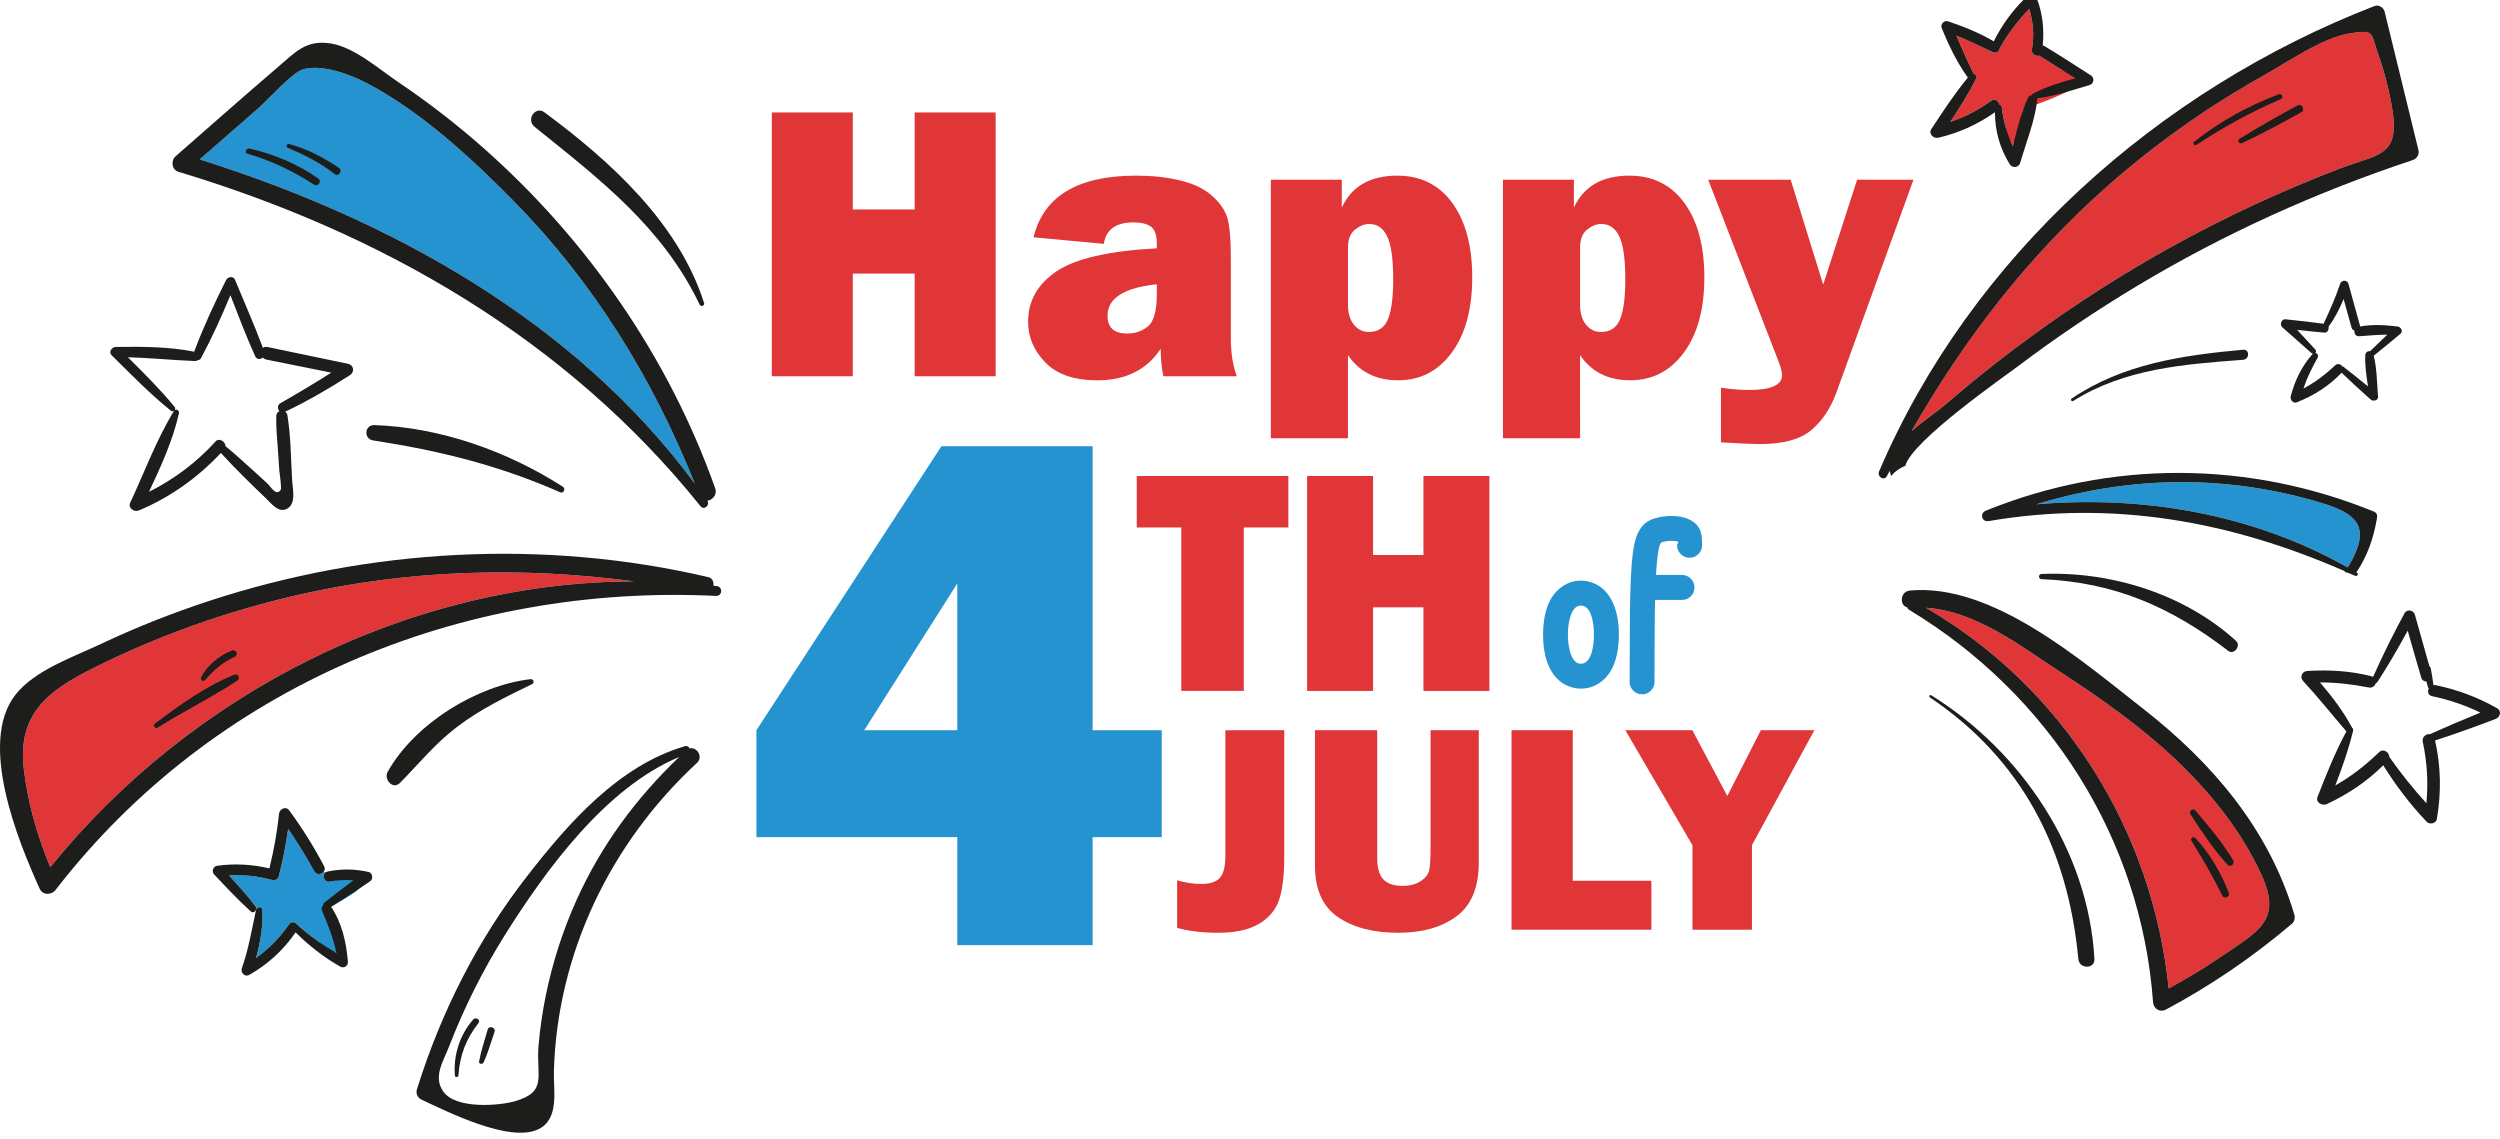 <?xml version="1.0" encoding="utf-8"?>
<!-- Generator: Adobe Illustrator 17.0.0, SVG Export Plug-In . SVG Version: 6.00 Build 0)  -->
<!DOCTYPE svg PUBLIC "-//W3C//DTD SVG 1.1//EN" "http://www.w3.org/Graphics/SVG/1.1/DTD/svg11.dtd">
<svg version="1.1" id="Layer_1" xmlns="http://www.w3.org/2000/svg" xmlns:xlink="http://www.w3.org/1999/xlink" x="0px" y="0px"
	 width="180px" height="81.984px" viewBox="10 59.008 180 81.984" enable-background="new 10 59.008 180 81.984"
	 xml:space="preserve">
<path fill="#2593CF" d="M46.942,73.442c-3.023-3.074-6.631-6.391-10.492-8.428c-1.214-0.637-3.266-1.416-4.644-1.01
	c-0.767,0.224-2.511,2.186-3.119,2.721c-1.437,1.259-2.873,2.51-4.309,3.761C38.111,74.81,51.362,82.104,60.03,93.835
	C56.982,86.228,52.726,79.309,46.942,73.442z"/>
<g>
	<path fill="#2593CF" d="M35.454,122.388c-0.706,0.519-1.406,1.055-2.091,1.599c-0.065,0.049-0.085,0.116-0.091,0.184
		c-0.1,0.099-0.149,0.249-0.091,0.391c0.432,1.044,0.826,1.985,1.034,3.057c-0.989-0.574-1.91-1.227-2.769-1.998
		c-0.015-0.009-0.022-0.009-0.029-0.018c-0.122-0.201-0.436-0.302-0.609-0.04c-0.664,0.959-1.452,1.755-2.376,2.419
		c0.317-1.131,0.516-2.31,0.453-3.478c-0.017-0.277-0.406-0.192-0.454,0.026l-0.008-0.001c0.037-0.081,0.038-0.188-0.025-0.27
		c-0.59-0.78-1.254-1.505-1.909-2.23c1.037-0.05,2.04,0.043,3.074,0.33c0.187,0.053,0.445-0.019,0.5-0.229
		c0.303-1.14,0.514-2.287,0.688-3.445c0.666,0.985,1.3,1.991,1.87,3.038c0.154,0.287,0.501,0.253,0.668,0.075h0.191
		c-0.32,0.182-0.166,0.76,0.261,0.686C34.307,122.368,34.883,122.344,35.454,122.388z"/>
	<path fill="#2593CF" d="M34.806,122.059c-0.867,0.447-1.696,0.975-2.536,1.47c-0.358,0.211-0.489,0.578-0.336,0.969
		c0.399,1.018,0.889,2.002,1.377,2.979c0.24,0.48,1.068,0.246,0.921-0.307c-0.237-0.889-0.492-1.777-0.782-2.652
		c0.718-0.412,1.438-0.823,2.128-1.279C36.257,122.791,35.513,121.694,34.806,122.059z"/>
</g>
<path fill="#2593CF" d="M175.817,94.847c3.411,0.893,5.319,1.61,3.213,5.014c-6.815-3.846-14.698-5.204-22.428-4.541
	c3.762-1.145,7.654-1.717,11.638-1.58C170.788,93.825,173.345,94.199,175.817,94.847z"/>
<path fill="#2593CF" d="M93.645,119.281h-4.976v7.775h-9.745v-7.775H64.462v-7.697l13.322-20.449h10.885v20.449h4.976
	C93.645,111.584,93.645,119.281,93.645,119.281z M78.924,111.584v-10.567l-6.698,10.567H78.924z"/>
<g>
	<path fill="#2593CF" d="M123.826,108.589c-0.267,0-0.532-0.045-0.795-0.136c-0.763-0.268-1.313-0.868-1.648-1.804
		c-0.189-0.564-0.284-1.213-0.284-1.946c0-0.345,0.023-0.685,0.07-1.021c0.151-1.047,0.526-1.814,1.125-2.301
		c0.453-0.379,0.964-0.569,1.532-0.569c0.271,0,0.539,0.047,0.802,0.142c0.763,0.267,1.311,0.869,1.643,1.804
		c0.193,0.564,0.291,1.213,0.291,1.945c0,0.346-0.024,0.686-0.071,1.021c-0.151,1.048-0.526,1.814-1.125,2.302
		C124.913,108.401,124.399,108.589,123.826,108.589z M123.826,106.798c0.328,0,0.578-0.243,0.75-0.73
		c0.125-0.405,0.188-0.859,0.188-1.364c0-0.504-0.063-0.959-0.188-1.363c-0.172-0.487-0.422-0.731-0.75-0.731
		c-0.323,0-0.57,0.244-0.743,0.731c-0.129,0.404-0.194,0.859-0.194,1.363c0,0.505,0.065,0.959,0.194,1.364
		C123.256,106.555,123.503,106.798,123.826,106.798z"/>
	<path fill="#2593CF" d="M131.649,96.422c0.22,0.112,0.393,0.239,0.518,0.381s0.214,0.293,0.269,0.453
		c0.054,0.159,0.086,0.324,0.097,0.495c0.011,0.17,0.017,0.344,0.017,0.52c0,0.246-0.089,0.456-0.266,0.63
		c-0.177,0.175-0.388,0.262-0.634,0.262c-0.25,0-0.462-0.087-0.637-0.262c-0.175-0.174-0.262-0.384-0.262-0.63
		c0-0.039,0.008-0.072,0.022-0.1c0.016-0.028,0.029-0.053,0.042-0.074c0.018-0.017,0.028-0.033,0.032-0.048
		c0.005-0.015-0.002-0.027-0.019-0.036c-0.087-0.039-0.229-0.061-0.427-0.065c-0.25-0.004-0.485,0.024-0.705,0.084
		c-0.061,0.017-0.105,0.049-0.136,0.097c-0.116,0.211-0.207,0.707-0.271,1.487c-0.021,0.241-0.041,0.504-0.059,0.789h1.875
		c0.246,0,0.457,0.088,0.634,0.265s0.265,0.387,0.265,0.633c0,0.25-0.088,0.462-0.265,0.637s-0.388,0.262-0.634,0.262h-1.939
		c-0.009,0.345-0.015,0.701-0.02,1.067c-0.013,1.418-0.02,3.027-0.02,4.829c0,0.25-0.087,0.462-0.262,0.637
		c-0.174,0.175-0.385,0.262-0.63,0.262c-0.25,0-0.463-0.087-0.637-0.262c-0.175-0.175-0.262-0.387-0.262-0.637
		c0-1.552,0.006-3.17,0.019-4.855c0.018-1.568,0.065-2.829,0.143-3.782c0.086-1.013,0.241-1.724,0.466-2.134
		c0.155-0.306,0.334-0.533,0.536-0.682c0.203-0.149,0.432-0.258,0.686-0.327c0.393-0.116,0.811-0.17,1.254-0.162
		C130.906,96.166,131.31,96.253,131.649,96.422z"/>
</g>
<path fill="#E03638" d="M31.41,101.853c8.042-1.842,16.156-2.056,24.24-0.987c-16.161,0.043-31.872,8.019-42.028,20.574
	c-0.935-2.254-1.611-4.595-1.905-7.036c-0.491-4.041,1.827-5.706,4.98-7.284C21.371,104.781,26.321,103.021,31.41,101.853z"/>
<path fill="#E03638" d="M182.304,67.276c0.366,3.014-1.198,2.854-3.785,3.846c-2.06,0.786-4.098,1.648-6.105,2.572
	c-4.304,1.992-8.471,4.319-12.424,6.929c-3.465,2.289-6.784,4.8-9.921,7.509c-0.595,0.511-1.587,1.16-2.442,1.923
	c3.793-6.624,8.417-12.637,14.194-17.72c3.442-3.03,7.211-5.685,11.21-7.921c1.755-0.984,4.197-2.694,6.174-3.007
	c1.824-0.29,1.465-0.038,2.053,1.595C181.685,64.17,182.151,66.047,182.304,67.276z"/>
<path fill="#E03638" d="M172.826,121.999c1.496,3.274-0.191,4.022-2.846,5.846c-1.236,0.847-2.518,1.61-3.831,2.335
	c-1.168-11.378-7.562-21.642-17.475-27.411c3.556,0.237,6.647,2.648,9.57,4.556c3.053,1.984,6.036,4.083,8.661,6.616
	C169.308,116.268,171.429,118.939,172.826,121.999z"/>
<path fill="#E03638" d="M99.554,96.987v11.766h-4.5V96.987h-3.208V93.28h10.916v3.707H99.554z"/>
<path fill="#E03638" d="M117.237,93.28v15.473h-4.749v-6.019h-3.627v6.019h-4.749V93.28h4.749v5.69h3.627v-5.69H117.237z"/>
<path fill="#E03638" d="M102.467,111.584v9.049c0,1.389-0.125,2.446-0.374,3.172s-0.735,1.301-1.457,1.726
	c-0.722,0.425-1.701,0.637-2.936,0.637c-1.088,0-2.07-0.116-2.946-0.347v-3.43c0.617,0.175,1.192,0.263,1.726,0.263
	c0.631,0,1.08-0.145,1.347-0.437c0.266-0.291,0.4-0.819,0.4-1.583v-9.049L102.467,111.584L102.467,111.584z"/>
<path fill="#E03638" d="M116.472,111.584v9.512c0,1.803-0.535,3.099-1.605,3.888c-1.069,0.789-2.464,1.184-4.182,1.184
	c-1.81,0-3.264-0.379-4.361-1.136c-1.098-0.757-1.647-1.992-1.647-3.704v-9.744h4.483v9.228c0,0.688,0.145,1.189,0.435,1.505
	c0.291,0.316,0.754,0.474,1.39,0.474c0.532,0,0.967-0.114,1.307-0.342c0.339-0.228,0.542-0.486,0.609-0.774
	c0.066-0.287,0.1-0.848,0.1-1.684v-8.407L116.472,111.584L116.472,111.584z"/>
<path fill="#E03638" d="M128.9,122.422v3.525h-10.07v-14.363h4.409v10.838H128.9z"/>
<path fill="#E03638" d="M140.635,111.584l-4.496,8.281v6.082h-4.283v-6.082l-4.832-8.281h4.825l2.518,4.735l2.413-4.735H140.635z"/>
<g>
	<path fill="#E03638" d="M81.686,67.104v18.994h-5.831v-7.389h-4.453v7.389h-5.831V67.104h5.831v6.985h4.453v-6.985H81.686z"/>
	<path fill="#E03638" d="M99.052,86.099h-5.288c-0.13-0.603-0.195-1.262-0.195-1.976c-1.002,1.512-2.519,2.268-4.55,2.268
		c-1.67,0-2.92-0.426-3.75-1.28c-0.831-0.854-1.246-1.832-1.246-2.937c0-1.493,0.679-2.702,2.039-3.625
		c1.359-0.923,3.769-1.478,7.229-1.663v-0.32c0-0.622-0.142-1.035-0.424-1.239c-0.283-0.204-0.698-0.306-1.246-0.306
		c-1.28,0-1.995,0.515-2.143,1.545l-5.065-0.473c0.724-2.959,3.187-4.439,7.389-4.439c1.141,0,2.189,0.113,3.145,0.341
		s1.712,0.582,2.268,1.064c0.557,0.482,0.93,0.993,1.121,1.531c0.19,0.538,0.285,1.572,0.285,3.103v5.649
		C98.621,84.419,98.764,85.338,99.052,86.099z M93.291,79.475c-2.366,0.25-3.548,1.006-3.548,2.268c0,0.854,0.468,1.28,1.405,1.28
		c0.594,0,1.1-0.176,1.517-0.529s0.626-1.132,0.626-2.338V79.475z"/>
	<path fill="#E03638" d="M107.054,90.565h-5.553V71.947h5.107v2.004c0.714-1.531,2.045-2.296,3.993-2.296
		c1.688,0,3.011,0.656,3.966,1.969c0.956,1.313,1.434,3.101,1.434,5.364c0,2.264-0.489,4.063-1.468,5.399
		c-0.979,1.336-2.271,2.003-3.876,2.003c-1.577,0-2.778-0.603-3.604-1.809v5.984H107.054z M107.054,80.922
		c0,0.631,0.144,1.12,0.431,1.468c0.288,0.348,0.645,0.522,1.072,0.522c0.667,0,1.127-0.309,1.377-0.925
		c0.251-0.617,0.376-1.565,0.376-2.846c0-1.475-0.144-2.512-0.432-3.11c-0.287-0.598-0.719-0.897-1.294-0.897
		c-0.344,0-0.685,0.135-1.022,0.404c-0.339,0.269-0.508,0.709-0.508,1.322C107.054,76.86,107.054,80.922,107.054,80.922z"/>
	<path fill="#E03638" d="M123.766,90.565h-5.553V71.947h5.107v2.004c0.714-1.531,2.045-2.296,3.993-2.296
		c1.688,0,3.011,0.656,3.966,1.969c0.956,1.313,1.434,3.101,1.434,5.364c0,2.264-0.489,4.063-1.468,5.399s-2.271,2.003-3.876,2.003
		c-1.577,0-2.778-0.603-3.604-1.809L123.766,90.565L123.766,90.565z M123.766,80.922c0,0.631,0.144,1.12,0.431,1.468
		c0.288,0.348,0.645,0.522,1.072,0.522c0.667,0,1.127-0.309,1.377-0.925c0.251-0.617,0.376-1.565,0.376-2.846
		c0-1.475-0.144-2.512-0.432-3.11c-0.287-0.598-0.719-0.897-1.294-0.897c-0.344,0-0.685,0.135-1.022,0.404
		c-0.339,0.269-0.508,0.709-0.508,1.322C123.766,76.86,123.766,80.922,123.766,80.922z"/>
	<path fill="#E03638" d="M147.769,71.947l-5.552,15.334c-0.428,1.16-1.04,2.066-1.837,2.721c-0.799,0.654-2.027,0.981-3.688,0.981
		c-0.399,0-1.327-0.042-2.783-0.125V86.92c0.724,0.111,1.392,0.167,2.004,0.167c1.595,0,2.393-0.353,2.393-1.057
		c0-0.232-0.078-0.552-0.236-0.96l-5.079-13.122h5.939l2.34,7.552l2.443-7.552L147.769,71.947L147.769,71.947z"/>
</g>
<path fill="#E03638" d="M156.826,63.015c0.855,0.557,1.732,1.091,2.61,1.625c-1.053,0.298-2.152,0.61-3.083,1.129
	c-0.038,0.015-0.061,0.053-0.076,0.092c-0.099,0.008-0.198,0.061-0.244,0.16c-0.519,1.076-0.801,2.32-1.107,3.51
	c-0.412-0.878-0.687-1.816-0.794-2.793c-0.015-0.122-0.092-0.183-0.183-0.214c-0.061-0.259-0.321-0.458-0.588-0.259
	c-0.916,0.656-1.893,1.168-2.938,1.519c0.664-1.007,1.313-2.022,1.847-3.098c0.084-0.168-0.038-0.351-0.183-0.389
	c-0.427-0.908-0.839-1.809-1.229-2.724c0.885,0.351,1.732,0.771,2.602,1.183c0.267,0.13,0.496-0.061,0.527-0.282
	c0.58-1.03,1.297-1.976,2.122-2.824c0.282,0.946,0.366,1.915,0.191,2.907C156.246,62.893,156.589,63.084,156.826,63.015z"/>
<path fill="#E03638" d="M159.02,63.91c-1.485,0.44-3.015,1.158-4.396,1.855c-0.203,0.102-0.365,0.376-0.347,0.604
	c0.064,0.802,0.129,1.604,0.204,2.405c0.042,0.446,0.781,0.64,0.856,0.116c0.095-0.665,0.182-1.332,0.269-1.999
	c1.341-0.456,2.746-0.989,3.971-1.658C160.297,64.841,159.809,63.676,159.02,63.91z"/>
<path fill="#1D1D1B" d="M60.698,80.837c0.062,0.189-0.244,0.28-0.322,0.105c-2.668-5.58-7.193-9.022-11.89-12.807
	c-0.627-0.508,0.057-1.526,0.716-1.039C53.943,70.609,58.857,75.053,60.698,80.837z"/>
<path fill="#1D1D1B" d="M50.543,94.065c0.204,0.138,0.023,0.492-0.206,0.39c-4.426-1.95-8.7-3-13.473-3.737
	c-0.696-0.107-0.625-1.12,0.085-1.103C41.691,89.767,46.577,91.508,50.543,94.065z"/>
<path fill="#1D1D1B" d="M59.647,112.894c0.508-0.137,1.018,0.592,0.532,1.044c-6.208,5.742-10.062,13.703-10.299,22.203
	c-0.036,1.36,0.416,3.431-1.111,4.17c-2.084,1.017-6.649-1.311-8.386-2.111c-0.311-0.139-0.463-0.442-0.361-0.77
	c1.729-5.53,4.344-10.732,7.913-15.316c2.976-3.834,6.62-8.007,11.412-9.389C59.487,112.69,59.595,112.775,59.647,112.894z
	 M51.526,123.777c1.765-3.912,4.287-7.322,7.377-10.267c-5.291,2.208-9.582,8.099-12.515,12.763
	c-1.606,2.555-2.963,5.259-4.055,8.083c-0.411,1.063-1.163,2.168-0.426,3.228c0.894,1.302,4.022,1.038,5.141,0.719
	c2.418-0.685,1.533-1.803,1.728-4.038c0.107-1.186,0.275-2.367,0.511-3.535C49.772,128.341,50.519,126.003,51.526,123.777z"/>
<path fill="#1D1D1B" d="M45.115,133.131c0.094-0.322,0.6-0.137,0.492,0.176c-0.255,0.73-0.467,1.487-0.782,2.19
	c-0.074,0.17-0.37,0.132-0.331-0.072C44.637,134.656,44.903,133.888,45.115,133.131z"/>
<path fill="#1D1D1B" d="M44.068,132.415c0.193-0.215,0.565,0.021,0.378,0.259c-0.891,1.133-1.343,2.322-1.439,3.762
	c-0.004,0.145-0.242,0.165-0.254,0.019C42.628,134.998,43.103,133.512,44.068,132.415z"/>
<path fill="#1D1D1B" d="M48.201,107.906c0.201-0.023,0.309,0.254,0.118,0.354c-1.885,0.918-3.705,1.787-5.388,3.066
	c-1.577,1.187-2.754,2.649-4.125,4.044c-0.516,0.534-1.205-0.254-0.887-0.803C39.862,111.118,44.3,108.37,48.201,107.906z"/>
<path fill="#1D1D1B" d="M35.034,85.196c0.437,0.087,0.529,0.584,0.158,0.824c-1.506,0.97-3.045,1.862-4.658,2.632
	c0.08,0.052,0.135,0.133,0.157,0.242c0.255,1.551,0.252,3.173,0.345,4.742c0.04,0.57,0.278,1.552-0.289,1.952
	c-0.639,0.448-1.186-0.306-1.606-0.706c-1.105-1.058-2.208-2.13-3.238-3.259c-1.685,1.791-3.645,3.193-5.916,4.142
	c-0.324,0.136-0.79-0.176-0.615-0.553c1.028-2.201,1.891-4.553,3.161-6.629c-0.065,0.049-0.143,0.065-0.215,0.006
	c-1.528-1.22-2.888-2.635-4.282-4.005c-0.242-0.241,0.023-0.595,0.306-0.596c1.854-0.025,3.806-0.027,5.637,0.344
	c0.656-1.756,1.455-3.469,2.289-5.142c0.119-0.251,0.525-0.35,0.653-0.034c0.67,1.629,1.394,3.246,2.009,4.901
	c0.074-0.063,0.176-0.094,0.304-0.068C31.169,84.391,33.098,84.793,35.034,85.196z M33.851,85.839
	c-1.56-0.312-3.12-0.632-4.688-0.945c-0.105-0.023-0.178-0.075-0.242-0.141c-0.164,0.14-0.433,0.158-0.551-0.104
	c-0.654-1.436-1.206-2.918-1.781-4.386c-0.64,1.542-1.332,3.073-2.119,4.536c-0.053,0.095-0.133,0.135-0.217,0.136
	c-0.057,0.042-0.12,0.067-0.212,0.068c-1.618-0.064-3.22-0.226-4.831-0.274c1.158,1.154,2.324,2.308,3.366,3.582
	c0.063,0.074,0.048,0.172-0.011,0.244c0.141-0.142,0.358,0.02,0.321,0.208c-0.442,1.948-1.299,3.834-2.16,5.658
	c1.808-0.909,3.416-2.108,4.797-3.632c0.259-0.286,0.71,0.024,0.716,0.346c0.648,0.532,1.263,1.093,1.885,1.654
	c0.38,0.336,0.744,0.677,1.115,1.02c0.264,0.242,0.646,0.953,0.966,0.473c0.095-0.146-0.087-1.247-0.097-1.423
	c-0.032-0.477-0.064-0.954-0.096-1.423c-0.058-0.831-0.147-1.665-0.121-2.497c0.013-0.167,0.105-0.275,0.232-0.326
	c-0.149-0.149-0.172-0.442,0.068-0.576C31.432,87.328,32.651,86.603,33.851,85.839z"/>
<g>
	<path fill="#1D1D1B" d="M61.609,101.206c0.455,0.058,0.403,0.728-0.055,0.708c-18.347-0.892-36.216,6.497-47.555,21.172
		c-0.298,0.383-0.926,0.388-1.141-0.088c-1.569-3.459-4.445-10.509-1.752-13.959c1.393-1.783,4.184-2.73,6.154-3.664
		c2.534-1.197,5.14-2.228,7.802-3.101c11.528-3.777,24.105-4.48,35.938-1.712c0.3,0.077,0.401,0.353,0.366,0.618
		C61.449,101.193,61.526,101.199,61.609,101.206z M55.65,100.867c-8.084-1.07-16.199-0.856-24.24,0.987
		c-5.088,1.168-10.039,2.928-14.713,5.268c-3.153,1.578-5.471,3.243-4.98,7.284c0.293,2.441,0.969,4.782,1.905,7.036
		C23.778,108.886,39.489,100.91,55.65,100.867z"/>
	<path fill="#1D1D1B" d="M26.87,107.602c0.277-0.116,0.44,0.248,0.198,0.406c-1.847,1.212-3.86,2.204-5.734,3.383
		c-0.153,0.103-0.317-0.155-0.171-0.266C22.879,109.819,24.856,108.403,26.87,107.602z"/>
	<path fill="#1D1D1B" d="M26.699,105.859c0.276-0.109,0.483,0.29,0.205,0.422c-0.865,0.4-1.512,0.939-2.127,1.665
		c-0.143,0.173-0.375,0.002-0.276-0.19C24.95,106.903,25.815,106.204,26.699,105.859z"/>
</g>
<path fill="#1D1D1B" d="M61.495,94.17c0.163,0.464-0.203,0.849-0.566,0.89c0.205,0.322-0.232,0.717-0.49,0.398
	C50.77,83.42,37.492,75.787,22.846,71.378c-0.486-0.145-0.557-0.809-0.204-1.118c2.422-2.116,4.829-4.249,7.272-6.341
	c1.352-1.151,2.104-2.072,3.919-1.779c1.678,0.268,3.506,1.879,4.851,2.787c2.132,1.436,4.168,3.009,6.095,4.712
	C52.274,76.251,58.153,84.742,61.495,94.17z M60.029,93.835c-3.047-7.607-7.303-14.526-13.087-20.393
	c-3.023-3.074-6.631-6.392-10.492-8.428c-1.214-0.637-3.266-1.416-4.644-1.01c-0.767,0.224-2.511,2.186-3.119,2.721
	c-1.437,1.259-2.873,2.51-4.309,3.761C38.111,74.81,51.362,82.104,60.029,93.835z"/>
<path fill="#1D1D1B" d="M34.41,71.095c0.291,0.199-0.037,0.671-0.31,0.451c-1.039-0.823-2.166-1.385-3.374-1.899
	c-0.17-0.074-0.083-0.313,0.09-0.269C32.106,69.715,33.304,70.358,34.41,71.095z"/>
<path fill="#1D1D1B" d="M32.919,71.867c0.276,0.19-0.017,0.619-0.302,0.436c-1.502-0.966-3.066-1.73-4.788-2.223
	c-0.247-0.073-0.105-0.429,0.137-0.38C29.741,70.113,31.424,70.81,32.919,71.867z"/>
<path fill="#1D1D1B" d="M36.549,121.792c0.27,0.067,0.337,0.493,0.118,0.652c-0.923,0.648-1.881,1.255-2.83,1.855
	c0.771,1.108,1.107,2.611,1.211,3.928c0.029,0.324-0.271,0.538-0.564,0.37c-1.173-0.665-2.249-1.506-3.2-2.46
	c-0.871,1.272-2.009,2.317-3.353,3.07c-0.296,0.168-0.622-0.171-0.522-0.469c0.482-1.379,0.721-2.784,1.022-4.207
	c0.048-0.218,0.437-0.303,0.454-0.026c0.063,1.168-0.136,2.347-0.453,3.478c0.924-0.663,1.713-1.46,2.376-2.419
	c0.173-0.262,0.487-0.161,0.609,0.04c0.007,0.008,0.015,0.009,0.029,0.018c0.859,0.771,1.78,1.424,2.769,1.998
	c-0.208-1.072-0.602-2.014-1.034-3.057c-0.058-0.142-0.008-0.291,0.091-0.391c0.005-0.069,0.026-0.136,0.091-0.184
	c0.685-0.544,1.385-1.079,2.091-1.599c-0.571-0.044-1.147-0.02-1.714,0.097c-0.427,0.074-0.581-0.504-0.261-0.686
	c0.032-0.021,0.071-0.033,0.118-0.044C34.593,121.549,35.563,121.57,36.549,121.792z"/>
<path fill="#1D1D1B" d="M33.336,121.375c0.087,0.167,0.052,0.318-0.048,0.425c-0.167,0.178-0.514,0.213-0.668-0.075
	c-0.57-1.047-1.204-2.053-1.87-3.038c-0.174,1.158-0.385,2.305-0.688,3.445c-0.055,0.21-0.313,0.282-0.5,0.229
	c-1.034-0.287-2.037-0.38-3.074-0.33c0.656,0.724,1.319,1.449,1.909,2.23c0.063,0.081,0.062,0.188,0.025,0.27
	c-0.064,0.14-0.224,0.228-0.36,0.102c-0.938-0.838-1.792-1.761-2.655-2.678c-0.184-0.198-0.055-0.571,0.216-0.611
	c1.284-0.176,2.526-0.103,3.774,0.185c0.323-1.307,0.554-2.613,0.697-3.957c0.041-0.326,0.5-0.528,0.715-0.236
	C31.757,118.627,32.595,119.963,33.336,121.375z"/>
<path fill="#1D1D1B" d="M189.797,110.003c0.336,0.191,0.221,0.633-0.099,0.763c-1.442,0.557-2.9,1.076-4.373,1.557
	c0.427,1.87,0.45,3.762,0.13,5.655c-0.053,0.328-0.527,0.42-0.74,0.191c-1.19-1.252-2.213-2.602-3.121-4.06
	c-1.175,1.168-2.564,2.099-4.067,2.793c-0.313,0.145-0.824-0.107-0.664-0.519c0.626-1.603,1.259-3.197,2.076-4.716
	c-1.045-1.213-2.03-2.457-3.121-3.632c-0.252-0.275-0.069-0.694,0.305-0.717c1.557-0.099,3.144-0.008,4.655,0.389
	c0.038,0.008,0.061,0.023,0.084,0.038c0.694-1.564,1.45-3.083,2.266-4.586c0.168-0.313,0.649-0.229,0.74,0.099
	c0.343,1.236,0.702,2.472,1.045,3.709c0.046,0.031,0.084,0.076,0.099,0.145c0.076,0.412,0.145,0.809,0.198,1.221
	c0.038,0,0.076-0.008,0.122,0C186.913,108.652,188.393,109.209,189.797,110.003z M184.959,111.865
	c1.206-0.542,2.411-1.053,3.632-1.549c-1.107-0.534-2.266-0.931-3.48-1.183c-0.298-0.061-0.343-0.351-0.237-0.565
	c-0.023-0.023-0.046-0.031-0.053-0.061c-0.046-0.145-0.084-0.29-0.122-0.435c-0.16,0-0.313-0.076-0.366-0.267
	c-0.336-1.129-0.656-2.259-0.977-3.388c-0.687,1.252-1.396,2.488-2.175,3.686c-0.031,0.053-0.076,0.076-0.122,0.092
	c-0.053,0.191-0.237,0.359-0.504,0.313c-1.175-0.229-2.335-0.366-3.518-0.366c0.87,1.007,1.679,2.083,2.305,3.243
	c0,0.008,0,0.015,0.008,0.023c0.061,0.046,0.099,0.114,0.076,0.206c-0.328,1.351-0.786,2.656-1.282,3.945
	c1.145-0.649,2.167-1.442,3.136-2.381c0.321-0.313,0.74-0.015,0.748,0.32c0.817,1.175,1.717,2.289,2.671,3.343
	c0.145-1.48,0.053-2.938-0.259-4.419C184.364,112.063,184.685,111.834,184.959,111.865z"/>
<path fill="#1D1D1B" d="M171.513,84.187c0.466-0.038,0.466,0.687,0,0.725c-4.266,0.321-8.539,0.633-12.248,2.969
	c-0.114,0.069-0.214-0.107-0.107-0.176C162.844,85.202,167.171,84.583,171.513,84.187z"/>
<path fill="#1D1D1B" d="M170.994,105.149c0.382,0.351-0.145,1.038-0.557,0.725c-4.113-3.159-8.204-4.953-13.446-5.166
	c-0.244-0.008-0.244-0.366,0-0.374C161.982,100.128,167.255,101.761,170.994,105.149z"/>
<path fill="#1D1D1B" d="M160.799,128.051c0.046,0.756-1.099,0.733-1.16,0c-0.733-7.845-4.029-14.354-10.684-18.826
	c-0.099-0.069-0.008-0.221,0.092-0.16C155.556,113.116,160.364,120.267,160.799,128.051z"/>
<path fill="#1D1D1B" d="M184.127,69.809c0.076,0.321-0.107,0.618-0.412,0.725c-6.921,2.297-13.576,5.296-19.841,9.058
	c-2.953,1.778-5.823,3.701-8.577,5.784c-0.885,0.672-7.639,5.357-8.112,7.166c-0.397,0.16-0.748,0.404-1.023,0.74
	c-0.046-0.13-0.076-0.252-0.099-0.374c-0.069,0.122-0.137,0.252-0.206,0.374c-0.198,0.389-0.725,0.046-0.565-0.328
	c6.624-15.491,20.108-27.48,35.683-33.516c0.29-0.114,0.649,0.122,0.717,0.404C182.502,63.17,183.311,66.49,184.127,69.809z
	 M178.519,71.122c2.587-0.992,4.151-0.832,3.785-3.846c-0.153-1.229-0.618-3.106-1.045-4.273c-0.588-1.633-0.229-1.885-2.053-1.595
	c-1.976,0.313-4.418,2.022-6.174,3.007c-3.999,2.236-7.769,4.892-11.21,7.921c-5.777,5.082-10.401,11.096-14.194,17.72
	c0.855-0.763,1.847-1.412,2.442-1.923c3.136-2.709,6.456-5.22,9.921-7.509c3.953-2.61,8.12-4.937,12.424-6.929
	C174.421,72.77,176.458,71.908,178.519,71.122z"/>
<path fill="#1D1D1B" d="M175.42,66.62c0.298-0.168,0.572,0.29,0.267,0.458c-1.389,0.778-2.824,1.534-4.258,2.221
	c-0.191,0.099-0.359-0.176-0.168-0.29C172.612,68.169,174.016,67.375,175.42,66.62z"/>
<path fill="#1D1D1B" d="M174.1,65.803c0.183-0.069,0.313,0.244,0.13,0.321c-2.144,0.923-4.144,2.022-6.097,3.304
	c-0.114,0.076-0.259-0.114-0.153-0.198C169.819,67.772,171.902,66.62,174.1,65.803z"/>
<g>
	<path fill="#1D1D1B" d="M175.199,124.884c0.061,0.198,0,0.473-0.16,0.618c-2.824,2.396-5.823,4.449-9.096,6.197
		c-0.427,0.229-0.893-0.061-0.923-0.534c-0.855-11.767-7.486-22.169-17.552-28.243c-0.084-0.053-0.13-0.114-0.153-0.183
		c-0.58-0.153-0.504-1.152,0.206-1.213c5.952-0.542,12.401,5.09,16.789,8.516C169.3,113.933,173.383,118.733,175.199,124.884z
		 M169.979,127.845c2.656-1.824,4.342-2.572,2.846-5.846c-1.396-3.06-3.518-5.731-5.922-8.059c-2.625-2.534-5.609-4.632-8.661-6.616
		c-2.923-1.908-6.013-4.319-9.57-4.556c9.913,5.769,16.308,16.033,17.475,27.411C167.461,129.455,168.743,128.692,169.979,127.845z"
		/>
	<path fill="#1D1D1B" d="M170.78,120.961c0.137,0.244-0.198,0.511-0.389,0.298c-0.992-1.076-1.877-2.411-2.671-3.64
		c-0.13-0.198,0.168-0.435,0.328-0.252C169.002,118.474,170.025,119.702,170.78,120.961z"/>
	<path fill="#1D1D1B" d="M170.468,123.319c0.092,0.252-0.328,0.427-0.443,0.183c-0.672-1.381-1.419-2.656-2.228-3.961
		c-0.099-0.153,0.122-0.32,0.252-0.191C169.086,120.442,169.941,121.908,170.468,123.319z"/>
</g>
<path fill="#1D1D1B" d="M180.899,95.832c0.198,0.076,0.282,0.229,0.252,0.443c-0.267,1.549-0.679,2.701-1.488,3.945
	c0.008,0.008,0.023,0.015,0.038,0.023c0.145,0.084,0.015,0.29-0.13,0.221c-0.023-0.008-0.038-0.015-0.061-0.031
	c0,0.008-0.008,0.008-0.008,0.008c-0.214-0.107-0.443-0.198-0.687-0.252c0.008-0.015,0.015-0.031,0.031-0.046
	c-8.219-3.602-16.697-5.151-25.664-3.617c-0.496,0.084-0.664-0.557-0.206-0.748C161.997,92.115,171.887,92.169,180.899,95.832z
	 M179.03,99.861c2.106-3.404,0.198-4.121-3.213-5.014c-2.473-0.649-5.029-1.023-7.578-1.107c-3.983-0.137-7.875,0.435-11.638,1.58
	C164.332,94.657,172.215,96.015,179.03,99.861z"/>
<g>
	<path fill="#1D1D1B" d="M160.542,64.435c0.275,0.176,0.229,0.595-0.084,0.694c-1.213,0.351-2.518,0.817-3.785,0.954
		c0.008,0.031,0.015,0.069,0.008,0.114c-0.168,1.519-0.801,3.075-1.229,4.541c-0.099,0.343-0.557,0.397-0.748,0.099
		c-0.717-1.16-1.068-2.404-1.068-3.747c-1.244,0.878-2.61,1.496-4.09,1.839c-0.351,0.076-0.71-0.305-0.488-0.633
		c0.832-1.259,1.664-2.541,2.633-3.709c-0.008-0.008-0.015-0.008-0.023-0.015c-0.778-1.099-1.374-2.32-1.87-3.564
		c-0.107-0.267,0.206-0.557,0.465-0.465c1.129,0.382,2.259,0.832,3.289,1.442c0.618-1.244,1.435-2.343,2.457-3.297
		c0.221-0.206,0.527-0.099,0.626,0.16c0.435,1.114,0.557,2.259,0.443,3.434c0.031,0.008,0.061,0.015,0.099,0.031
		C158.314,62.992,159.428,63.725,160.542,64.435z M159.436,64.641c-0.878-0.534-1.755-1.068-2.61-1.625
		c-0.237,0.069-0.58-0.122-0.527-0.458c0.176-0.992,0.092-1.961-0.191-2.907c-0.824,0.847-1.541,1.793-2.122,2.824
		c-0.03,0.221-0.259,0.412-0.527,0.282c-0.87-0.412-1.717-0.832-2.602-1.183c0.389,0.916,0.801,1.816,1.229,2.724
		c0.145,0.038,0.267,0.221,0.183,0.389c-0.534,1.076-1.183,2.091-1.847,3.098c1.046-0.351,2.022-0.862,2.938-1.519
		c0.267-0.198,0.527,0,0.588,0.259c0.092,0.031,0.168,0.092,0.183,0.214c0.107,0.977,0.382,1.915,0.794,2.793
		c0.305-1.19,0.588-2.434,1.107-3.51c0.046-0.099,0.145-0.153,0.244-0.16c0.015-0.038,0.038-0.076,0.076-0.092
		C157.284,65.251,158.383,64.938,159.436,64.641z"/>
</g>
<path fill="#1D1D1B" d="M175.687,67.077c0.305-0.168,0.03-0.626-0.267-0.458c-1.404,0.755-2.808,1.549-4.159,2.389
	c-0.191,0.114-0.023,0.389,0.168,0.29C172.864,68.611,174.298,67.856,175.687,67.077z"/>
<path fill="#1D1D1B" d="M174.23,66.124c0.183-0.076,0.053-0.389-0.13-0.321c-2.198,0.817-4.281,1.969-6.12,3.426
	c-0.107,0.084,0.038,0.275,0.153,0.198C170.086,68.146,172.085,67.047,174.23,66.124z"/>
<path fill="#1D1D1B" d="M170.391,121.259c0.191,0.214,0.527-0.053,0.389-0.298c-0.755-1.259-1.778-2.488-2.732-3.594
	c-0.16-0.183-0.458,0.053-0.328,0.252C168.514,118.847,169.399,120.183,170.391,121.259z"/>
<path fill="#1D1D1B" d="M170.025,123.503c0.114,0.244,0.534,0.069,0.443-0.183c-0.527-1.412-1.381-2.877-2.419-3.968
	c-0.13-0.13-0.351,0.038-0.252,0.191C168.606,120.847,169.353,122.121,170.025,123.503z"/>
<path fill="#1D1D1B" d="M176.527,84.469c-0.038,0-0.061-0.008-0.092-0.031c-0.702-0.626-1.412-1.244-2.114-1.87
	c-0.206-0.183-0.053-0.603,0.229-0.572c0.923,0.099,1.839,0.198,2.747,0.32c0.443-0.939,0.862-1.877,1.19-2.869
	c0.092-0.29,0.519-0.313,0.603,0l0.824,2.991c0.008,0.023,0.008,0.053,0.008,0.076c0.878-0.16,1.816-0.107,2.694,0
	c0.237,0.031,0.443,0.328,0.214,0.527c-0.626,0.534-1.274,1.053-1.923,1.58c0.237,0.923,0.229,1.984,0.313,2.93
	c0.031,0.29-0.351,0.389-0.534,0.221c-0.71-0.626-1.404-1.267-2.091-1.931c-0.893,0.954-2.015,1.656-3.228,2.137
	c-0.259,0.107-0.496-0.198-0.435-0.435c0.29-1.129,0.809-2.205,1.595-3.068C176.527,84.469,176.527,84.469,176.527,84.469z
	 M180.648,84.293c0.412-0.404,0.824-0.801,1.236-1.19c-0.679,0-1.335,0.069-2.03,0.114c-0.244,0.023-0.366-0.214-0.336-0.412
	c-0.092-0.023-0.168-0.084-0.206-0.206c-0.191-0.687-0.382-1.374-0.572-2.06c-0.29,0.71-0.641,1.381-1.084,1.999
	c0.038,0.191-0.076,0.435-0.298,0.42c-0.656-0.053-1.305-0.13-1.961-0.198c0.435,0.473,0.87,0.939,1.305,1.412
	c0.076,0.084,0.061,0.183,0.008,0.244c0.13,0.031,0.244,0.183,0.168,0.328c-0.412,0.733-0.771,1.458-1.03,2.236
	c0.832-0.435,1.572-0.992,2.266-1.656c0.191-0.183,0.427-0.099,0.534,0.069c0.023,0.008,0.038,0,0.061,0.008
	c0.603,0.465,1.198,0.946,1.786,1.427c-0.114-0.756-0.237-1.541-0.191-2.274C180.319,84.362,180.495,84.271,180.648,84.293z"/>
<path fill="#1D1D1B" d="M27.068,108.008c0.242-0.157,0.079-0.522-0.198-0.406c-2.014,0.801-3.991,2.217-5.707,3.523
	c-0.146,0.111,0.017,0.369,0.171,0.266C23.208,110.212,25.222,109.22,27.068,108.008z"/>
<path fill="#1D1D1B" d="M26.903,106.281c0.278-0.132,0.072-0.53-0.205-0.422c-0.884,0.345-1.749,1.043-2.198,1.896
	c-0.099,0.191,0.133,0.362,0.276,0.19C25.392,107.22,26.038,106.681,26.903,106.281z"/>
</svg>
